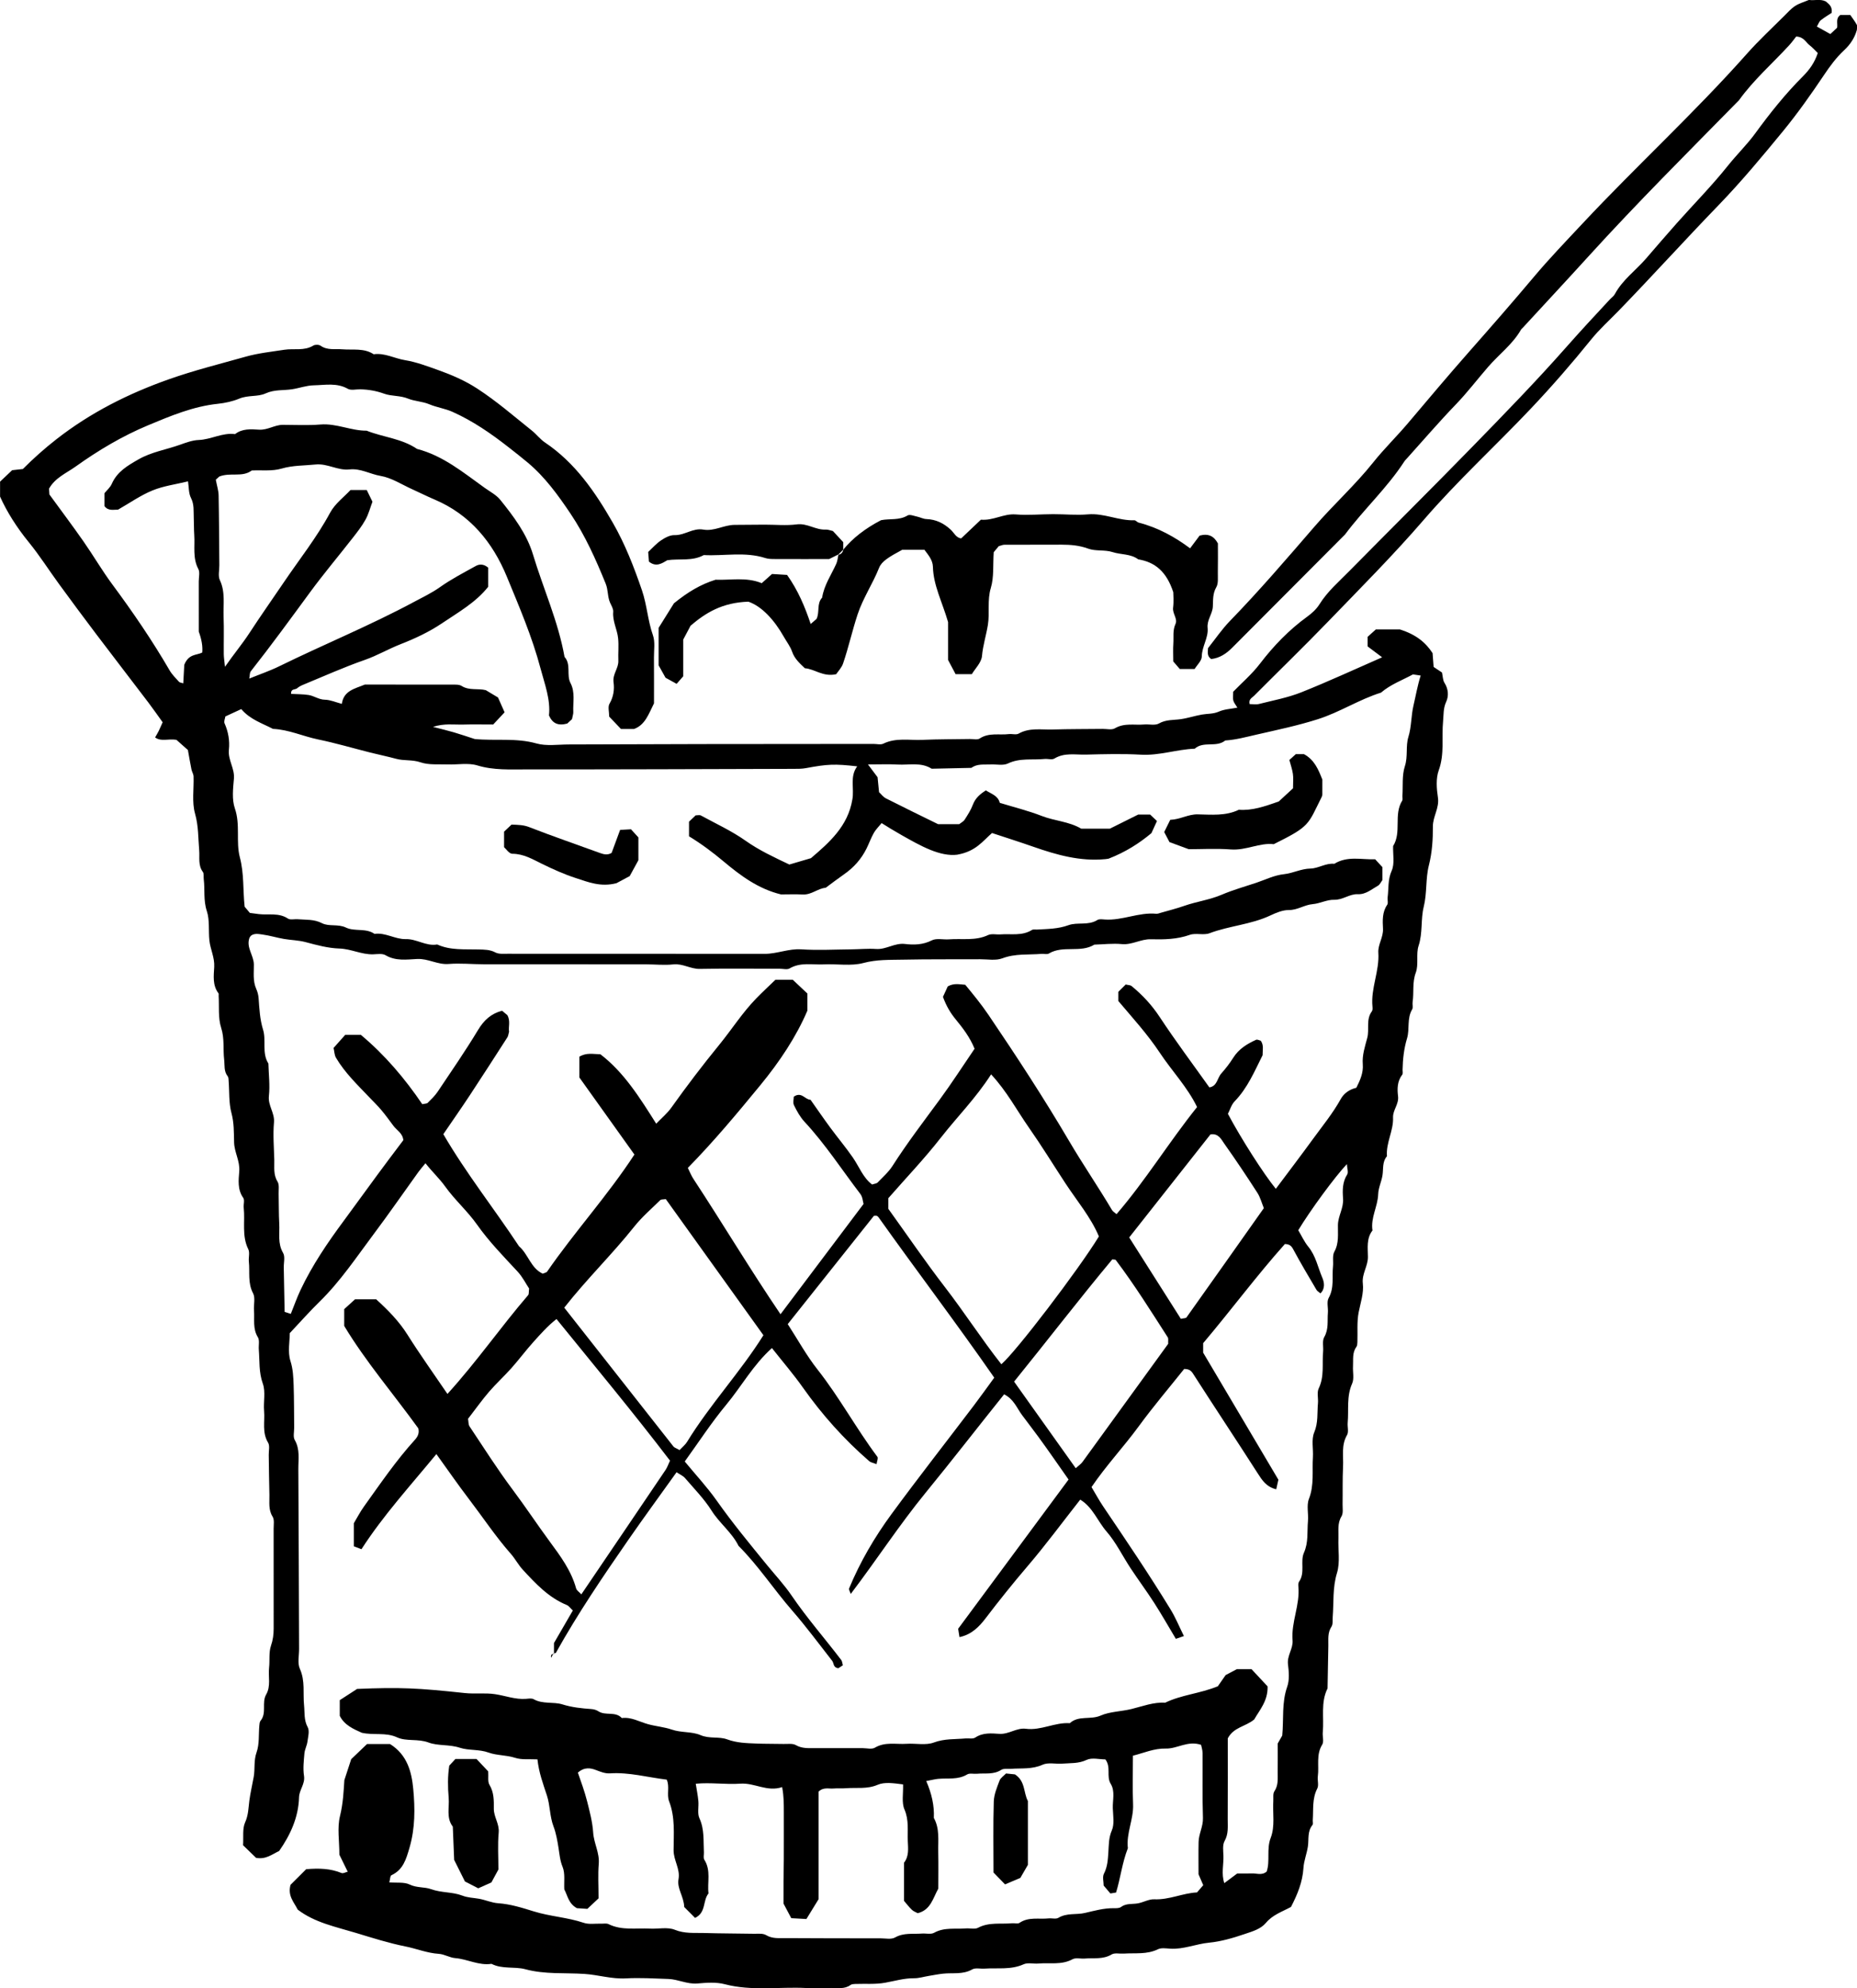 <?xml version="1.0" encoding="UTF-8"?>
<svg id="Layer_2" data-name="Layer 2" xmlns="http://www.w3.org/2000/svg" viewBox="0 0 150.658 161.292">
  <g id="Layer_1-2" data-name="Layer 1">
    <g>
      <path d="m44.943,134.185v-.901c.481-.831,1.003-1.732,1.53-2.641-.193-.18-.316-.373-.488-.444-1.477-.606-2.53-1.738-3.576-2.872-.359-.389-.609-.878-.96-1.276-1.24-1.407-2.274-2.971-3.409-4.457-.888-1.162-1.718-2.368-2.636-3.641-2.106,2.56-4.301,4.962-6.079,7.717-.243-.093-.419-.161-.617-.237v-1.873c.267-.444.511-.92.819-1.35,1.323-1.845,2.601-3.727,4.132-5.413.243-.267.373-.553.279-.931-2.017-2.795-4.283-5.431-6.012-8.309v-1.361c.244-.221.589-.536.88-.8h1.71c.975.886,1.858,1.783,2.55,2.884,1.006,1.598,2.109,3.135,3.235,4.794,2.378-2.612,4.323-5.429,6.548-8.014.073-.085.042-.26.078-.538-.267-.399-.537-.945-.934-1.373-1.142-1.23-2.319-2.433-3.288-3.806-.78-1.106-1.806-2.002-2.581-3.087-.472-.66-1.041-1.177-1.605-1.893-.232.285-.413.486-.57.704-1.207,1.677-2.383,3.377-3.622,5.031-1.403,1.873-2.702,3.83-4.388,5.481-.819.802-1.58,1.663-2.429,2.564,0,.663-.179,1.522.052,2.251.214.672.237,1.312.261,1.972.04,1.147.03,2.296.043,3.445.004.338-.101.743.047 1.0.441.766.286,1.574.291,2.366.031,4.863.041,9.726.06,14.589.002.54-.141,1.154.064,1.606.445.98.24,1.985.341,2.973.061.593-.022,1.181.295,1.763.164.302.031.784-.022,1.178-.044.323-.217.63-.245.952-.052.604-.125,1.227-.033,1.819.102.663-.386,1.126-.403,1.738-.046,1.652-.721,3.077-1.612,4.355-.603.287-1.084.702-1.873.558-.299-.29-.677-.656-1.056-1.024.045-.667-.066-1.34.168-1.857.266-.589.264-1.161.341-1.753.085-.651.241-1.293.356-1.94.116-.652-.011-1.308.23-1.983.239-.669.159-1.451.226-2.183.012-.129.022-.287.097-.378.525-.634.075-1.47.454-2.128.398-.692.158-1.453.239-2.179.067-.597-.034-1.24.155-1.789.16-.465.215-.904.216-1.37.003-2.702.003-5.404-.002-8.106-.001-.334.073-.737-.083-.987-.358-.573-.244-1.171-.26-1.765-.029-1.08-.036-2.161-.054-3.242-.006-.337.099-.748-.054-.999-.502-.826-.249-1.714-.324-2.57-.064-.739.137-1.549-.102-2.212-.335-.929-.251-1.847-.326-2.772-.027-.335.079-.743-.076-.994-.432-.697-.258-1.442-.315-2.167-.037-.471.123-1.027-.075-1.401-.446-.841-.25-1.713-.341-2.568-.036-.335.089-.729-.046-1.003-.54-1.09-.251-2.249-.371-3.37-.029-.268.09-.614-.039-.797-.478-.677-.379-1.446-.324-2.152.067-.844-.398-1.541-.418-2.347-.021-.795.002-1.582-.215-2.386-.223-.824-.16-1.724-.227-2.591-.01-.131-.003-.293-.076-.384-.325-.41-.234-.89-.288-1.352-.101-.857.039-1.71-.244-2.586-.26-.803-.15-1.725-.203-2.595-.004-.067.021-.155-.013-.199-.497-.652-.387-1.428-.347-2.142.043-.769-.314-1.424-.391-2.143-.085-.798.036-1.652-.209-2.39-.289-.873-.143-1.73-.25-2.586-.025-.198.03-.448-.072-.587-.402-.547-.246-1.165-.297-1.758-.085-.99-.052-1.969-.336-2.969-.268-.943-.085-2.011-.121-3.023-.007-.189-.131-.371-.17-.563-.104-.515-.191-1.033-.289-1.576-.34-.302-.686-.609-.93-.827-.675-.109-1.234.169-1.731-.194.101-.179.207-.347.293-.525.117-.239.219-.485.318-.706-.379-.525-.756-1.072-1.157-1.6-1.415-1.864-2.846-3.716-4.258-5.583-1.007-1.331-2-2.672-2.984-4.02-.826-1.13-1.578-2.32-2.461-3.403-.978-1.199-1.786-2.48-2.329-3.699v-1.212c.357-.339.695-.661.977-.929.356-.04.618-.069.874-.098.876-.879,1.771-1.673,2.728-2.42,2.758-2.152,5.812-3.689,9.093-4.85,2.056-.728,4.167-1.253,6.259-1.843,1.014-.286,2.079-.397,3.125-.559.784-.122,1.615.114,2.362-.343.144-.088.449-.081.587.015.552.388,1.167.241,1.76.29.858.072,1.76-.119,2.547.402.897-.125,1.688.34,2.54.479.903.147,1.782.479,2.65.788,1.12.4,2.195.856,3.219,1.523,1.576,1.026,2.979,2.248,4.436,3.412.368.294.66.693,1.047.953,2.462,1.651,4.08,4.028,5.514,6.524.987,1.718,1.71,3.576,2.356,5.462.409,1.194.471,2.455.891,3.646.193.546.081,1.204.085,1.812.009,1.283.003,2.566.003,3.72-.448.901-.73,1.755-1.62,2.078h-1.06c-.327-.344-.651-.683-.955-1.003,0-.384-.122-.792.025-1.043.328-.563.409-1.166.329-1.746-.091-.661.413-1.127.389-1.742-.024-.607.043-1.221-.018-1.822-.073-.72-.465-1.382-.398-2.145.021-.238-.146-.5-.253-.74-.219-.49-.147-1.026-.357-1.544-.802-1.973-1.663-3.906-2.854-5.681-1.01-1.504-2.076-2.975-3.467-4.14-.506-.424-1.037-.839-1.562-1.25-1.418-1.11-2.9-2.134-4.551-2.871-.598-.267-1.273-.358-1.877-.612-.564-.237-1.195-.242-1.717-.457-.654-.269-1.338-.182-1.942-.4-.649-.234-1.28-.343-1.949-.356-.338-.007-.742.104-1.001-.042-.897-.508-1.844-.301-2.768-.283-.584.012-1.161.227-1.747.318-.718.112-1.436.009-2.164.341-.634.289-1.417.12-2.136.423-.515.217-1.15.357-1.716.415-2.015.209-3.848.982-5.669,1.742-2.087.871-4.042,2.033-5.882,3.349-.748.535-1.663.905-2.16,1.795.012.179.025.379.031.472.962,1.321,1.886,2.549,2.765,3.808.8,1.146,1.505,2.36,2.336,3.482,1.667,2.25,3.243,4.554,4.65,6.976.199.343.496.632.765.931.06.067.19.07.344.121.034-.621.065-1.212.081-1.499.361-.914,1.017-.766,1.459-.998q.069-.747-.282-1.696c0-1.242.001-2.66-.001-4.078-0-.338.106-.737-.035-1.002-.475-.894-.267-1.842-.332-2.766-.033-.471-.018-.945-.04-1.418-.024-.529.046-1.049-.223-1.574-.199-.388-.17-.894-.243-1.351-.997.244-1.988.37-2.881.736-.973.399-1.854,1.022-2.796,1.559-.364-.01-.789.129-1.101-.287v-1.048c.188-.233.465-.463.594-.759.435-.991,1.28-1.476,2.164-1.983,1.056-.606,2.241-.787,3.358-1.184.496-.176,1.015-.371,1.529-.39,1.009-.037,1.921-.614,2.948-.477.583-.456,1.286-.404,1.941-.361.704.046,1.272-.393,1.945-.392,1.013.001,2.031.058,3.038-.026,1.299-.108,2.48.51,3.753.501,1.348.536,2.853.634,4.089,1.479,2.121.548,3.765,1.926,5.492,3.16.433.31.939.57,1.263.972,1.088,1.349,2.15,2.766,2.651,4.429.836,2.775,2.05,5.435,2.561,8.309.551.619.14,1.462.481,2.116.403.772.19,1.58.229,2.374.006.127-.046.258-.105.561-.088.082-.285.264-.387.358-.754.198-1.192-.013-1.481-.66.139-1.293-.348-2.541-.688-3.823-.679-2.563-1.726-4.994-2.728-7.429-1.148-2.79-2.99-5.05-5.881-6.268-.611-.258-1.203-.561-1.809-.833-.845-.38-1.665-.925-2.55-1.075-.852-.144-1.632-.629-2.526-.528-.95.107-1.786-.498-2.757-.399-.924.095-1.84.063-2.764.334-.753.221-1.603.113-2.41.151-.766.581-1.72.133-2.633.491-.079.072-.227.206-.284.257.096.51.222.888.229,1.267.037,1.891.041,3.782.058,5.674.004.405-.116.871.042,1.204.46.972.265,1.98.304,2.972.039,1.012.005,2.026.015,3.039.002.258.048.517.098,1.022.726-1.05,1.395-1.84,1.966-2.716.909-1.395,1.871-2.755,2.804-4.134,1.266-1.872,2.678-3.641,3.757-5.647.4-.744,1.153-1.299,1.656-1.844h1.318c.175.359.319.656.463.95-.181.481-.313.999-.562,1.451-.288.522-.663,1.001-1.032,1.474-1.152,1.477-2.362,2.911-3.47,4.42-1.58,2.153-3.152,4.311-4.806,6.409-.097.124-.075.342-.123.591.87-.354,1.67-.625,2.422-.994,3.636-1.782,7.39-3.318,10.961-5.234.703-.377,1.419-.715,2.082-1.185.918-.652,1.929-1.175,2.917-1.723.296-.164.642-.164,1.002.14v1.548c-1.009,1.275-2.419,2.065-3.746,2.96-1.049.707-2.189,1.24-3.361,1.698-.988.386-1.9.926-2.911,1.278-1.683.586-3.314,1.322-4.964,2.001-.183.076-.375.165-.518.296-.151.137-.521.01-.491.458.482.027.951.018,1.409.088.454.069.833.376,1.334.385.442.008.88.207,1.373.336.146-1.083,1.068-1.232,1.867-1.566,2.345,0,4.708-.003,7.071.004.264.001.579-.019.783.11.619.391,1.318.177,1.96.341.34.204.679.407.989.593.174.392.333.75.534,1.203-.348.372-.667.714-.925.989-.938,0-1.678-.017-2.418.005-.765.022-1.549-.114-2.465.188.685.177,1.196.296,1.699.444.57.168,1.132.362,1.685.541,1.672.162,3.348-.109,5.008.359.817.23,1.745.083,2.623.082,3.647-.006,7.293-.026,10.94-.032,4.592-.008,9.184-.008,13.777-.012.27-0.0.584.086.803-.021,1.027-.502,2.114-.261,3.173-.308,1.281-.056,2.565-.048,3.848-.07.27-.004.606.086.797-.04.745-.494,1.573-.263,2.36-.358.267-.032.593.078.8-.039.885-.5,1.837-.304,2.762-.333,1.35-.042,2.701-.033,4.052-.049.336-.004.742.101.995-.049.765-.452,1.58-.241,2.371-.309.403-.035.885.099,1.198-.08.574-.327,1.163-.267,1.755-.349.585-.081,1.154-.274,1.737-.376.455-.08.912-.036,1.37-.239.456-.202.994-.221,1.507-.323-.135-.226-.278-.388-.33-.575-.052-.187-.011-.4-.011-.715.688-.71,1.52-1.422,2.17-2.272,1.11-1.452,2.354-2.74,3.832-3.814.378-.274.751-.612.995-1.003.651-1.046,1.573-1.835,2.419-2.694,3.319-3.367,6.679-6.694,9.979-10.079,2.585-2.652,5.173-5.309,7.623-8.085,1.157-1.311,2.343-2.59,3.533-3.868.138-.148.322-.27.414-.442.62-1.154,1.688-1.91,2.522-2.873.833-.963,1.661-1.932,2.508-2.884,1.386-1.556,2.854-3.044,4.151-4.67.714-.894,1.538-1.691,2.207-2.608,1.187-1.628,2.438-3.197,3.862-4.622.526-.526.95-1.102,1.213-1.899-.207-.199-.426-.448-.683-.646-.295-.226-.439-.658-1.069-.691-.142.178-.337.457-.565.706-1.364,1.485-2.895,2.816-4.078,4.466-4.11,4.184-8.267,8.324-12.214,12.667-1.764,1.942-3.552,3.861-5.33,5.791-.046.05-.105.091-.138.148-.68,1.19-1.785,2.002-2.664,3.016-.878,1.013-1.688,2.08-2.622,3.05-1.352,1.402-2.622,2.883-3.926,4.33-.09.1-.19.195-.263.307-1.39,2.143-3.284,3.875-4.802,5.913-3.052,3.061-6.105,6.121-9.154,9.185-.481.483-1.021.843-1.705.919-.363-.241-.267-.591-.256-.886.601-.753,1.131-1.538,1.781-2.207,2.388-2.459,4.615-5.057,6.855-7.65,1.537-1.779,3.294-3.362,4.767-5.211.876-1.099,1.89-2.083,2.803-3.162,1.645-1.943,3.285-3.895,4.969-5.805,1.775-2.013,3.54-4.031,5.267-6.086,1.252-1.489,2.609-2.898,3.938-4.319,4.375-4.677,9.111-9.007,13.366-13.804.94-1.059,1.986-2.025,2.989-3.028.286-.286.561-.599.895-.817.327-.214.723-.323,1.122-.492.435.072.911-.104,1.367.122.247.213.548.399.474.929-.253.169-.588.365-.889.605-.13.104-.187.299-.308.505.393.219.73.406,1.092.607.2-.186.395-.367.55-.512.057-.38-.133-.744.258-1.033h.811c.166.243.367.502.524.786.057.103.009.265.009.426-.177.633-.526,1.175-1.035,1.647-.638.593-1.15,1.292-1.641,2.024-1.041,1.549-2.12,3.081-3.302,4.523-1.7,2.074-3.424,4.142-5.287,6.067-2.718,2.808-5.337,5.709-8.057,8.513-.752.776-1.564,1.504-2.24,2.342-1.559,1.933-3.188,3.805-4.893,5.606-2.872,3.033-5.954,5.856-8.692,9.028-2.462,2.852-5.131,5.529-7.751,8.242-1.97,2.04-4.009,4.014-6.01,6.025-.159.16-.449.263-.357.668.249,0,.523.053.767-.009,1.147-.29,2.328-.509,3.421-.944,2.211-.88,4.373-1.884,6.562-2.841-.416-.312-.819-.614-1.177-.883v-.777c.213-.192.458-.412.664-.599h1.963c1.306.418,2.071,1.047,2.642,1.919.03.395.059.787.085,1.121.292.194.507.337.678.451.073.325.068.625.202.837.322.505.356,1.073.139,1.541-.245.527-.2,1.043-.251,1.571-.128,1.323.129,2.659-.351,3.982-.24.662-.177,1.487-.068,2.21.129.855-.412,1.533-.409,2.349.005,1.059-.058,2.103-.328,3.168-.272,1.071-.137,2.229-.416,3.354-.251,1.012-.07,2.105-.415,3.154-.223.679.02,1.517-.227,2.18-.3.805-.139,1.596-.258,2.382-.03.199.054.447-.037.6-.441.741-.189,1.598-.413,2.341-.257.851-.346,1.689-.365,2.556-.003.135.041.311-.026.398-.41.527-.415,1.16-.342,1.739.083.662-.429,1.122-.405,1.738.043,1.078-.585,2.053-.494,3.14-.39.451-.281,1.013-.361,1.538-.079.518-.334,1.02-.35,1.534-.033,1.008-.626,1.92-.463,2.95-.502.647-.376,1.418-.37,2.142.006.753-.501,1.375-.414,2.147.091.801-.186,1.57-.338,2.352-.153.785-.072,1.615-.102,2.425-.005.13-.014.285-.085.383-.351.481-.239,1.035-.271,1.564-.029.472.107,1.006-.071,1.406-.463,1.038-.267,2.116-.36,3.174-.03.336.096.744-.053 1-.484.827-.28,1.711-.324,2.57-.051,1.011-.022,2.026-.038,3.039-.005.334.067.733-.087.987-.35.576-.227,1.176-.25,1.77-.038.945.151,1.951-.116,2.821-.368,1.199-.255,2.385-.348,3.577-.021.265.03.586-.1.782-.331.5-.243,1.034-.255,1.564-.026,1.148-.043,2.296-.063,3.444-.572,1.139-.274,2.373-.388,3.563-.032.335.107.752-.046.998-.508.82-.243,1.711-.355,2.562-.044.333.093.732-.046,1.001-.427.825-.304,1.698-.365,2.558-.01.135.044.314-.024.398-.428.524-.285,1.153-.371,1.742-.086.585-.324,1.154-.36,1.738-.071,1.161-.501,2.182-1.012,3.168-.72.389-1.482.635-2.027,1.285-.437.521-1.096.696-1.74.916-.943.322-1.917.604-2.875.697-1.067.103-2.069.555-3.154.487-.335-.021-.726-.087-1.002.049-.895.438-1.839.288-2.765.351-.336.023-.741-.081-.995.072-.695.418-1.439.263-2.163.329-.336.03-.736-.088-1.001.056-.891.485-1.842.267-2.765.349-.403.036-.864-.094-1.204.06-1.034.467-2.112.278-3.171.352-.337.024-.739-.084-1.0.065-.761.434-1.574.258-2.364.344-.394.043-.785.121-1.177.186-.391.064-.783.189-1.173.186-.81-.007-1.57.222-2.352.364-.788.143-1.615.07-2.425.099-.13.005-.287.013-.383.084-.484.357-1.035.228-1.564.242-.675.017-1.352.039-2.026.004-2.203-.113-4.421.266-6.615-.31-.699-.184-1.484-.12-2.22-.058-.829.069-1.559-.34-2.355-.367-1.147-.038-2.299-.111-3.442-.047-1.155.065-2.243-.289-3.369-.362-1.597-.105-3.198.05-4.79-.38-.878-.237-1.873.013-2.744-.438-1.03.157-1.95-.385-2.947-.465-.451-.036-.884-.318-1.334-.346-.939-.059-1.801-.42-2.707-.601-1.356-.271-2.682-.693-4.003-1.094-1.631-.495-3.351-.833-4.73-1.891-.311-.617-.833-1.121-.583-2.014.38-.379.853-.852,1.267-1.265,1.052-.091,1.976-.058,2.87.309.133.055.341-.07.501-.108-.256-.521-.49-.999-.676-1.377,0-1.123-.186-2.181.05-3.135.262-1.059.299-2.105.354-2.913.22-.673.363-1.112.556-1.702.375-.358.857-.819,1.286-1.229h1.86c1.395.866,1.756,2.254,1.886,3.636.15,1.587.16,3.193-.304,4.78-.273.934-.51,1.782-1.47,2.231-.102.048-.098.319-.167.576.61.052,1.204-.04,1.65.175.582.282,1.203.181,1.744.378.833.303,1.729.212,2.524.519.462.178.911.177,1.367.259.518.093,1.019.325,1.537.361,1.007.069,1.957.369,2.898.662,1.33.414,2.73.481,4.053.927.429.145.938.052,1.41.069.202.007.436-.045.602.037,1.082.534,2.24.305,3.367.365.674.035,1.423-.145,2.008.093.803.327,1.581.239,2.373.262,1.35.041,2.701.036,4.051.062.333.006.727-.046.985.109.512.308,1.041.239,1.569.243,2.566.017,5.132.017,7.698.018.404 0.0.884.108,1.196-.069.707-.401,1.441-.261,2.167-.317.336-.026.738.084,1-.063.825-.462,1.707-.281,2.565-.354.336-.029.734.089,1.001-.053.89-.473,1.84-.278,2.763-.366.201-.019.458.064.599-.032.737-.503,1.569-.278,2.358-.362.268-.028.597.074.799-.048.682-.412,1.445-.231,2.148-.393.779-.18,1.541-.398,2.35-.386.195.003.438.007.579-.098.421-.312.901-.214,1.358-.293.453-.078.897-.35,1.336-.331,1.232.053,2.333-.51,3.473-.557.189-.219.32-.371.507-.588-.121-.279-.249-.576-.383-.885,0-.866-.014-1.744.005-2.622.014-.663.376-1.253.353-1.949-.058-1.754-.017-3.512-.031-5.268-.002-.247-.088-.493-.12-.661-1.085-.366-1.928.325-2.857.302-.957-.024-1.793.361-2.672.579,0,1.377-.041,2.662.012,3.943.05,1.217-.565,2.342-.423,3.561-.459,1.166-.597,2.422-.957,3.596-.173.029-.3.05-.461.076-.163-.191-.336-.396-.547-.644,0-.304-.113-.696.023-.959.291-.564.321-1.146.36-1.745.039-.594.02-1.166.28-1.765.224-.516.102-1.194.081-1.799-.023-.664.2-1.374-.17-1.981-.373-.612.047-1.351-.433-1.982-.485,0-1.091-.166-1.521.039-.658.312-1.308.25-1.967.303-.538.043-1.15-.117-1.604.088-.85.385-1.71.271-2.57.334-.267.019-.591-.043-.79.086-.623.402-1.306.249-1.964.313-.268.026-.596-.066-.799.057-.75.453-1.568.282-2.359.359-.252.025-.5.09-.959.176.44,1.022.663,1.989.615,2.991.486.869.338,1.823.358,2.751.022,1.013.005,2.026.005,2.981-.441.799-.618,1.732-1.67,1.997-.141-.079-.339-.145-.475-.276-.241-.231-.444-.501-.637-.726v-3.091c.413-.527.333-1.151.307-1.747-.038-.858.106-1.707-.27-2.574-.244-.563-.088-1.301-.114-2.033-.748-.095-1.491-.213-2.058.03-.867.372-1.718.209-2.574.28-.336.028-.677-.007-1.012.022-.386.034-.81-.131-1.208.251v8.725c-.372.606-.682,1.11-.99,1.611-.481-.026-.872-.048-1.229-.068-.228-.43-.414-.781-.629-1.185,0-.56-.003-1.167.001-1.775.004-.608.02-1.216.024-1.824.005-.675.002-1.351.002-2.027 0-.608.002-1.216-.001-1.824-.003-.597.012-1.197-.137-1.998-1.222.413-2.23-.359-3.386-.278-1.199.085-2.409-.114-3.622.006.082.528.171.961.211,1.398.044.47-.094,1.007.088,1.404.414.904.313,1.834.362,2.762.011.202-.06.453.034.6.562.877.225,1.841.339,2.735-.483.59-.172,1.543-1.089,1.985-.297-.298-.622-.624-.88-.883-.033-.869-.602-1.495-.463-2.26.151-.831-.403-1.521-.4-2.346.004-1.325.139-2.672-.365-3.971-.21-.541.065-1.195-.193-1.757-1.559-.187-3.046-.61-4.594-.51-.41.027-.77-.127-1.154-.271-.409-.154-.912-.272-1.46.212.251.727.548,1.523.753,2.337.207.823.434,1.68.488,2.522.056.876.529,1.646.453,2.544-.073.866-.016,1.744-.016,2.796-.292.274-.633.594-.909.853-.423-.028-.686-.045-.848-.056-.688-.378-.755-1.029-1.023-1.525-.033-.629.079-1.294-.138-1.824-.214-.522-.248-1.027-.332-1.551-.094-.584-.195-1.18-.404-1.729-.313-.82-.271-1.706-.537-2.516-.307-.935-.653-1.853-.766-2.925-.641-.035-1.274.049-1.824-.129-.711-.229-1.476-.183-2.132-.421-.792-.287-1.613-.155-2.35-.397-.852-.28-1.767-.135-2.54-.425-.863-.323-1.784-.067-2.544-.416-.93-.428-1.866-.149-2.861-.371-.648-.297-1.405-.6-1.788-1.376v-1.27c.497-.322.992-.643,1.406-.911,3.501-.145,4.906-.076,8.743.335.803.086,1.63-.028,2.426.087.85.122,1.668.454,2.552.381.2-.017.444-.058.6.03.743.42,1.6.192,2.339.422.785.245,1.557.321,2.353.379.192.014.403.074.561.179.581.384,1.382-.018,1.902.549.767-.099,1.428.305,2.124.497.643.177,1.325.23,1.923.437.785.272,1.629.146,2.336.45.732.315,1.495.099,2.158.344.786.291,1.564.308,2.359.34.742.031,1.486.017,2.228.035.334.008.727-.058.989.092.513.294,1.036.244,1.567.246,1.283.006,2.566.003,3.85.001.337-0.0.747.113.998-.037.829-.494,1.713-.257,2.571-.315.74-.05,1.553.142,2.21-.104.863-.323,1.711-.253,2.569-.331.267-.024.599.059.792-.071.621-.416,1.308-.344,1.961-.302.77.049,1.391-.509,2.149-.411,1.226.159,2.344-.536,3.56-.454.712-.649,1.675-.254,2.502-.616.753-.33,1.67-.327,2.509-.534.896-.221,1.78-.568,2.732-.513,1.319-.641,2.806-.734,4.269-1.331.162-.232.387-.556.632-.908.318-.168.668-.352.916-.482h1.182c.443.475.898.963,1.306,1.399.035,1.195-.674,1.947-1.087,2.685-.727.595-1.66.616-2.143,1.531,0,2.105.008,4.333-.005,6.56-.003.594.075,1.185-.254,1.769-.177.314-.108.787-.094,1.185.027.725-.186,1.466.072,2.23.387-.289.705-.527,1.049-.784.393,0,.798.012,1.202-.004.385-.015.796.184,1.187-.152.289-.86-.027-1.819.324-2.728.368-.953.153-1.995.212-2.997.016-.266-.042-.592.089-.785.335-.497.262-1.03.268-1.561.009-.81.002-1.62.002-2.317.165-.289.266-.465.366-.641.13-1.322-.055-2.663.406-3.971.192-.546.134-1.213.061-1.81-.086-.71.426-1.276.372-1.942-.121-1.49.614-2.881.47-4.369-.012-.129-.011-.294.057-.391.513-.732.081-1.643.392-2.342.384-.861.252-1.712.329-2.568.054-.604-.128-1.278.08-1.809.437-1.12.25-2.254.322-3.381.043-.673-.139-1.425.105-2.005.336-.8.232-1.583.304-2.374.036-.403-.098-.871.063-1.203.467-.966.263-1.98.355-2.97.037-.401-.087-.881.093-1.192.372-.644.241-1.311.296-1.97.033-.403-.114-.888.062-1.2.466-.831.262-1.708.352-2.562.042-.4-.067-.871.109-1.19.391-.708.276-1.447.291-2.171.015-.745.474-1.375.416-2.144-.049-.654-.058-1.333.335-1.95.114-.179-.007-.507-.024-.843-.969,1.02-2.969,3.747-3.945,5.363.262.438.484.933.816,1.339.612.747.777,1.684,1.142,2.531.154.359.235.876-.158,1.252-.126-.109-.259-.178-.323-.287-.64-1.089-1.289-2.174-1.885-3.286-.148-.276-.295-.417-.675-.431-2.283,2.554-4.358,5.354-6.633,8.045v.768c2.092,3.533,4.089,6.906,6.103,10.307-.056.248-.11.49-.174.778-.808-.196-1.148-.74-1.517-1.316-1.723-2.69-3.493-5.35-5.217-8.039-.167-.261-.313-.401-.736-.406-1.198,1.503-2.5,3.032-3.683,4.65-1.217,1.664-2.64,3.171-3.833,4.931.334.557.615,1.08.946,1.57,1.861,2.754,3.724,5.507,5.459,8.343.41.671.711,1.408,1.091,2.173-.262.09-.432.149-.655.225-.591-.987-1.146-1.966-1.753-2.911-.611-.952-1.288-1.862-1.912-2.807-.658-.996-1.185-2.101-1.96-2.992-.723-.832-1.111-1.964-2.132-2.583-1.452,1.847-2.801,3.678-4.275,5.402-1.174,1.374-2.301,2.778-3.395,4.215-.524.688-1.143,1.332-2.126,1.536-.034-.212-.075-.465-.109-.676,3.011-4.069,5.981-8.082,8.958-12.106-.453-.647-.868-1.244-1.287-1.838-.385-.545-.769-1.091-1.164-1.629-.435-.592-.884-1.173-1.322-1.762-.425-.57-.667-1.294-1.456-1.683-2.124,2.65-4.211,5.346-6.368,7.983-2.15,2.629-3.994,5.474-6.075,8.209-.065-.205-.171-.354-.134-.444.894-2.16,2.073-4.169,3.449-6.044,2.171-2.957,4.434-5.846,6.651-8.769.559-.736,1.094-1.491,1.677-2.287-3.067-4.419-6.293-8.657-9.376-12.996-.038-.054-.093-.104-.151-.133-.042-.021-.102-.004-.233-.004-2.295,2.884-4.621,5.807-6.994,8.789.814,1.256,1.518,2.544,2.413,3.679,1.78,2.258,3.145,4.793,4.862,7.088.078.104-.037.353-.07.592-.247-.098-.461-.127-.598-.246-2.037-1.765-3.818-3.758-5.375-5.963-.77-1.09-1.646-2.106-2.515-3.208-1.533,1.378-2.467,3.104-3.697,4.585-1.22,1.468-2.265,3.081-3.376,4.617.901,1.093,1.821,2.08,2.592,3.173,1.272,1.802,2.672,3.499,4.063,5.204.677.829,1.415,1.617,2.015,2.499,1.243,1.825,2.698,3.481,4.031,5.233.072.095.075.243.126.423-.131.085-.276.179-.367.239-.436-.054-.35-.411-.498-.6-1.071-1.366-2.103-2.768-3.242-4.075-1.496-1.716-2.742-3.638-4.357-5.252-.539-1.094-1.539-1.83-2.186-2.857-.602-.955-1.414-1.779-2.156-2.643-.157-.183-.407-.285-.685-.472-1.335,1.868-2.633,3.639-3.884,5.442-2.079,2.998-4.127,6.017-5.907,9.208-.021.037-.127.027-.194.039l.051.055Zm32.737-64.854c-1.414.181-2.983-.709-4.551-1.598-.288-.163-.573-.332-.857-.502-.225-.135-.446-.275-.747-.462-.237.293-.476.521-.631.796-.227.403-.384.845-.589,1.261-.423.859-1.04,1.55-1.827,2.097-.494.343-.972.711-1.491,1.094-.62.041-1.145.578-1.848.543-.606-.03-1.215-.006-1.78-.006-1.839-.447-3.28-1.523-4.653-2.674-.873-.731-1.772-1.409-2.806-2.039v-1.187c.165-.157.358-.341.538-.513.162,0,.318-.047.418.007,1.225.668,2.508,1.256,3.641,2.057,1.104.78,2.296,1.33,3.543,1.925.552-.162,1.121-.329,1.751-.515,1.491-1.27,3.004-2.598,3.36-4.761.17-.879-.23-1.85.393-2.688-1.836-.211-2.4-.183-4.16.144-.326.061-.666.059-.999.059-7.225.021-14.449.049-21.674.044-1.329-.001-2.658.079-3.985-.323-.746-.226-1.609-.05-2.419-.079-.736-.027-1.52.057-2.192-.173-.669-.229-1.339-.11-1.975-.284-.7-.191-1.41-.333-2.111-.511-1.406-.356-2.8-.767-4.22-1.06-1.229-.254-2.388-.802-3.663-.856-.881-.46-1.857-.761-2.571-1.606-.427.197-.839.388-1.29.596-.026.179-.134.405-.068.554.308.69.431,1.418.354,2.145-.088.834.48,1.515.407,2.349-.07.802-.174,1.685.078,2.414.458,1.325.069,2.701.404,3.968.351,1.33.243,2.652.388,4.003.112.134.241.287.424.505.208.028.468.065.728.096.788.094,1.614-.132,2.359.361.193.128.529.032.798.055.66.057,1.312-.014,1.964.32.573.294,1.296.044,1.951.358.704.337,1.606.017,2.312.51.894-.126,1.675.447,2.542.425.884-.022,1.645.596,2.544.435,1.076.489,2.224.373,3.355.405.466.013.921.004,1.371.243.27.143.651.105.981.105,6.955.005,13.909-.001,20.864.008,1.005.001,1.936-.433,2.965-.366,1.344.088,2.699.013,4.05.001.675-.006,1.353-.076,2.024-.03.821.056,1.499-.509,2.352-.406.707.086,1.449.071,2.163-.292.382-.194.929-.048,1.399-.084,1.059-.082,2.143.138,3.171-.347.281-.132.667-.029,1.003-.055.859-.065,1.755.144,2.557-.36.1-.063.265-.024.4-.032.863-.049,1.708-.045,2.564-.356.725-.263,1.603.048,2.342-.419.149-.094.398-.054.599-.04,1.419.099,2.748-.601,4.171-.467.124.012.257-.045.383-.081.632-.182,1.272-.341,1.892-.559.996-.35,2.05-.482,3.032-.9.908-.387,1.866-.658,2.805-.97.75-.249,1.457-.615,2.268-.701.721-.076,1.374-.441,2.138-.455.642-.012,1.244-.458,1.934-.386,1.063-.659,2.212-.326,3.315-.365.228.247.409.443.59.638v1.044c-.117.154-.205.37-.363.459-.514.288-.985.718-1.624.689-.688-.031-1.225.476-1.936.454-.574-.017-1.151.304-1.736.353-.675.057-1.227.484-1.933.479-.503-.004-1.036.221-1.508.443-1.57.737-3.321.832-4.93,1.439-.481.181-1.111-.042-1.598.13-1.041.369-2.1.385-3.166.358-.815-.021-1.518.471-2.352.392-.734-.069-1.483.023-2.225.044-1.138.697-2.542.031-3.69.72-.151.091-.399.014-.6.03-1.059.088-2.125-.038-3.174.36-.536.203-1.202.073-1.81.076-2.093.012-4.187-.01-6.279.034-1.059.022-2.104-.019-3.18.268-1.012.271-2.147.06-3.225.115-.925.046-1.883-.195-2.769.328-.201.119-.53.025-.8.025-2.161-0-4.322-.03-6.481.013-.753.015-1.385-.45-2.154-.366-.733.08-1.483-.004-2.226-.005-4.389-.003-8.778.001-13.166-.005-.945-.001-1.896-.099-2.834-.024-.899.072-1.66-.45-2.557-.404-.851.043-1.74.181-2.566-.308-.257-.152-.66-.083-.995-.072-.946.031-1.794-.44-2.751-.469-.907-.028-1.834-.278-2.716-.515-.599-.161-1.184-.162-1.771-.262-.585-.1-1.157-.279-1.744-.358-.311-.042-.666-.123-.944.1-.051.075-.101.123-.121.182-.269.775.351,1.4.362,2.14.01.661-.096,1.342.193,1.987.106.236.174.503.192.761.063.861.1,1.702.364,2.557.268.868-.116,1.88.43,2.737.023.878.136,1.765.042,2.63-.086.784.48,1.369.411,2.148-.089,1.003-.001,2.024.026,3.036.016.595-.091,1.192.263,1.766.155.252.081.653.09.986.021.81.004,1.622.05,2.43.044.79-.142,1.595.31,2.365.179.305.048.794.056,1.199.024,1.206.047,2.413.069,3.585.212.068.33.106.502.162.262-.649.495-1.318.797-1.955.944-1.993,2.174-3.803,3.486-5.576,1.229-1.66,2.428-3.343,3.668-4.995.398-.53.798-1.06,1.178-1.565-.057-.571-.53-.796-.803-1.162-.318-.427-.629-.86-.971-1.267-.303-.361-.644-.691-.97-1.033-.972-1.021-1.998-1.998-2.721-3.225-.127-.215-.128-.503-.195-.794.322-.362.631-.709.947-1.063h1.265c1.937,1.615,3.575,3.545,4.984,5.626.208-.048.367-.037.442-.111.286-.284.585-.57.809-.902,1.111-1.658,2.246-3.303,3.276-5.01.478-.792,1.056-1.326,1.949-1.557.147.124.301.253.426.357.273.481.069.958.141,1.339-.059.206-.068.351-.136.457-1.008,1.567-2.015,3.135-3.041,4.691-.694,1.052-1.418,2.085-2.157,3.169,1.852,3.183,4.13,6.049,6.141,9.093.753.645.952,1.776,1.922,2.223.136-.062.299-.083.362-.174,2.232-3.234,4.896-6.149,7.077-9.49-1.533-2.146-3.037-4.252-4.466-6.253v-1.684c.57-.347,1.11-.211,1.71-.195,1.911,1.466,3.187,3.511,4.524,5.629.423-.443.891-.829,1.231-1.306,1.24-1.74,2.53-3.436,3.883-5.092,1.013-1.24,1.874-2.606,2.999-3.76.517-.53,1.061-1.033,1.561-1.518h1.405c.387.365.827.778,1.186,1.116v1.391c-.896,2.105-2.249,4.14-3.826,6.058-1.874,2.279-3.76,4.545-5.872,6.698.158.317.276.624.452.892,2.371,3.607,4.584,7.318,7.067,10.979,2.258-2.999,4.456-5.917,6.737-8.947-.059-.197-.073-.561-.253-.798-1.501-1.965-2.847-4.049-4.538-5.869-.356-.383-.62-.868-.854-1.341-.101-.205-.017-.501-.017-.692.636-.441.912.247,1.359.248.536.759,1.061,1.525,1.612,2.273.596.809,1.244,1.58,1.816,2.405.52.75.836,1.651,1.568,2.198.213-.073.367-.079.444-.159.419-.439.892-.849,1.214-1.354,1.186-1.856,2.522-3.601,3.824-5.373.982-1.335,1.879-2.733,2.832-4.129-.377-.927-.944-1.666-1.526-2.376-.432-.525-.765-1.082-1.039-1.831.122-.265.28-.611.389-.849.512-.282.914-.167,1.42-.133.623.756,1.291,1.567,1.886,2.445,2.275,3.358,4.492,6.749,6.55,10.248,1.111,1.889,2.355,3.703,3.475,5.591.064.108.194.176.362.323,2.358-2.736,4.241-5.827,6.534-8.687-.779-1.613-2.034-2.914-3.018-4.397-1.003-1.513-2.222-2.846-3.37-4.205v-.744c.18-.178.408-.405.6-.596.221.054.378.047.469.122.886.725,1.647,1.543,2.288,2.517,1.28,1.944,2.679,3.81,4.029,5.708.641-.097.636-.756.965-1.125.353-.397.685-.822.967-1.272.451-.718,1.123-1.133,1.862-1.465.094-.042.247.047.373.076.266.359.144.769.152,1.173-.654,1.301-1.218,2.66-2.267,3.741-.263.271-.376.687-.548,1.016,1.05,1.982,2.905,4.887,3.888,6.084,1.003-1.342,2.013-2.667,2.993-4.014.783-1.076,1.63-2.105,2.279-3.278.26-.47.724-.779,1.259-.904.307-.612.579-1.209.523-1.908-.06-.743.178-1.436.365-2.146.184-.697-.122-1.487.373-2.148.069-.092.06-.261.047-.391-.143-1.488.578-2.877.476-4.369-.044-.652.414-1.241.379-1.938-.033-.657-.073-1.341.343-1.946.096-.14.007-.398.033-.598.094-.719.001-1.431.328-2.161.256-.57.094-1.328.117-2.002.708-1.131.026-2.541.733-3.678.062-.099.014-.265.023-.4.051-.802-.046-1.654.196-2.394.263-.805.055-1.623.285-2.373.26-.847.219-1.72.413-2.547.189-.804.327-1.624.586-2.441-.223-.033-.418-.062-.627-.093-.873.475-1.821.816-2.589,1.478-1.774.554-3.345,1.59-5.118,2.154-1.638.521-3.315.872-4.987,1.254-.84.192-1.669.419-2.533.474-.725.597-1.764.024-2.477.667-1.466.057-2.872.57-4.367.485-1.481-.084-2.971-.044-4.455-.006-.858.022-1.747-.179-2.566.32-.199.121-.531.006-.799.034-.989.101-1.999-.1-2.969.367-.39.188-.931.055-1.403.079-.531.028-1.086-.076-1.56.276-1.074.023-2.148.047-3.222.07-.865-.549-1.835-.286-2.76-.339-.735-.042-1.474-.009-2.409-.009.324.432.536.714.779,1.037.035.354.074.751.12,1.213.16.148.328.385.557.502,1.363.693,2.739,1.359,4.23,2.092h1.715c.141-.112.341-.207.443-.364.251-.39.507-.789.669-1.22.205-.543.598-.868,1.053-1.154.437.281.987.425,1.127,1.009,1.149.352,2.306.637,3.408,1.065,1.05.408,2.211.446,3.198,1.029h2.329c.672-.335,1.445-.72,2.299-1.145h.963c.171.162.365.346.556.527-.148.323-.283.617-.449.981-.977.818-2.093,1.535-3.473,2.071.007-.001-.124.025-.256.038-2.039.201-3.949-.339-5.841-1-1.119-.391-2.25-.749-3.363-1.118-.758.655-1.305,1.485-2.798,1.752Zm-1.351,22.957c-1.317,1.689-2.804,3.246-4.262,4.912v.855c1.562,2.171,3.021,4.314,4.601,6.363,1.575,2.043,2.973,4.217,4.57,6.248,1.166-.978,6.262-7.664,7.916-10.367-.654-1.558-1.778-2.88-2.719-4.314-.984-1.498-1.92-3.029-2.948-4.496-.988-1.41-1.794-2.955-3.079-4.338-1.245,1.941-2.766,3.456-4.077,5.137Zm-38.234,23.421c1.146,1.717,2.251,3.466,3.487,5.117,1.04,1.388,1.995,2.834,3.022,4.229.868,1.179,1.738,2.349,2.136,3.794.048.173.258.3.424.483,2.287-3.375,4.563-6.729,6.83-10.089.143-.211.225-.464.363-.758-2.976-3.9-6.089-7.64-9.209-11.487-.715.559-1.283,1.208-1.856,1.842-.627.694-1.185,1.449-1.807,2.147-.583.655-1.236,1.248-1.808,1.912-.566.657-1.069,1.368-1.706,2.193.043.234.023.466.123.616Zm17.641,1.262c1.871-3.051,4.339-5.682,6.2-8.659-2.695-3.757-5.319-7.414-7.921-11.042-.206.035-.375.011-.45.085-.72.707-1.494,1.374-2.119,2.16-1.788,2.246-3.854,4.249-5.668,6.561,2.94,3.741,5.897,7.506,8.861,11.266.074.093.219.13.496.287.247-.266.465-.436.601-.657Zm32.083,1.625c2.342-3.219,4.678-6.444,6.956-9.587-.013-.262.028-.426-.034-.524-1.364-2.123-2.701-4.264-4.224-6.28-.027-.036-.12-.021-.278-.044-2.689,3.225-5.277,6.596-7.966,9.915,1.642,2.307,3.295,4.628,5.001,7.024.253-.23.43-.345.545-.504Zm3.794-18.214c1.377,2.17,2.793,4.4,4.19,6.601.222-.053.403-.04.458-.117,2.082-2.926,4.153-5.86,6.274-8.863-.171-.416-.285-.872-.526-1.246-.866-1.344-1.755-2.675-2.68-3.979-.249-.351-.468-.862-1.124-.756-2.17,2.752-4.362,5.531-6.593,8.359Z" stroke-width="0"/>
      <path d="m68.025,44.972c-.058.256-.074.531-.18.765-.408.903-.989,1.732-1.145,2.741-.456.49-.185,1.175-.454,1.728-.148.128-.299.259-.475.411-.468-1.395-1.021-2.721-1.916-3.981-.382-.023-.776-.047-1.221-.074-.282.252-.578.516-.835.744-1.255-.515-2.536-.23-3.743-.28-1.204.376-2.228.98-3.38,1.914-.304.488-.761,1.22-1.243,1.992v3.036c.177.318.37.664.562,1.009.29.16.578.319.898.496.17-.195.346-.396.536-.613v-2.976c.218-.411.404-.763.598-1.129,1.221-1.04,2.554-1.876,4.688-1.948,1.079.37,2.098,1.468,2.873,2.842.229.406.529.787.678,1.22.188.544.568.899,1.034,1.339.766.044,1.475.726,2.539.481.152-.23.442-.522.561-.872.445-1.305.74-2.655,1.175-3.97.444-1.342,1.233-2.495,1.746-3.789.205-.517.78-.871,1.875-1.46h1.803c.319.427.675.833.689,1.385.037,1.496.737,2.796,1.23,4.479v3.075c.217.409.404.76.61,1.149h1.317c.269-.452.776-.939.823-1.467.077-.872.344-1.687.48-2.534.158-.988-.066-1.982.238-2.993.263-.875.165-1.858.234-2.897.105-.126.274-.329.406-.488.194-.053.32-.116.447-.117,1.552-.008,3.104-.01,4.655-.008.735.001,1.441.059,2.16.323.607.223,1.346.075,1.966.277.691.225,1.472.128,2.089.591,1.378.226,2.298,1.001,2.845,2.665,0,.185.051.73-.015,1.26-.06.48.386.898.196,1.312-.244.531-.139,1.058-.176,1.585-.033.47-.007.944-.007,1.459.155.179.329.38.529.613h1.205c.202-.331.576-.667.58-1.007.01-.824.553-1.529.473-2.326-.065-.654.396-1.124.425-1.733.025-.524-.02-1.049.278-1.563.182-.314.119-.781.127-1.18.016-.808.005-1.616.005-2.377-.316-.581-.745-.826-1.483-.635-.211.283-.484.647-.773,1.033-1.23-.92-2.61-1.684-4.172-2.086-.126-.032-.236-.192-.35-.188-1.279.042-2.462-.594-3.762-.481-.936.081-1.887-.017-2.832-.015-1.012.002-2.03.102-3.034.021-.974-.079-1.802.513-2.822.426-.509.483-1.044.991-1.598,1.517-.415-.043-.574-.45-.849-.704-.56-.519-1.193-.836-1.973-.863-.255-.009-.503-.147-.759-.201-.257-.054-.594-.197-.769-.091-.682.414-1.441.239-2.153.384q-1.927.998-3.067,2.391l.011-.011c-.054.233-.177.397-.431.428l.034-.033Z" stroke-width="0"/>
      <path d="m68.412,44.589v-.61c-.287-.309-.56-.602-.84-.903-.202-.043-.397-.128-.587-.118-.812.044-1.489-.532-2.342-.421-.861.112-1.747.02-2.622.023-.808.003-1.616.015-2.423.018-.868.003-1.657.539-2.546.381-.833-.148-1.51.475-2.336.45-.363-.011-.771.213-1.092.429-.383.257-.694.62-1.037.938.023.303.043.562.06.783.586.466,1.042.149,1.493-.115.993-.143,2.028.097,2.958-.417,1.663.086,3.347-.289,4.992.241.246.079.525.079.788.08,1.481.007,2.962.003,4.386.003.286-.142.524-.261.762-.379l-.034.033c.144-.143.288-.285.431-.428l-.011.011Z" stroke-width="0"/>
      <path d="m39.608,143.693c-.362-.384-.637-.676-.947-1.004h-1.716c-.112.121-.293.317-.496.537-.135.872-.122,1.746-.048,2.608.068.784-.215,1.628.335,2.344.036.871.071,1.743.11,2.696.262.524.558,1.115.874,1.748.317.164.668.344,1.079.556.321-.144.678-.304,1.068-.478.178-.327.367-.675.569-1.047,0-.985-.067-1.999.023-2.999.064-.711-.4-1.257-.395-1.933.005-.661.02-1.32-.355-1.941-.155-.256-.07-.657-.101-1.088Z" stroke-width="0"/>
      <path d="m80.603,151.897c.284.293.609.626.935.962.499-.211.859-.364,1.243-.526.188-.325.386-.668.611-1.057v-5.18c-.366-.679-.191-1.605-1.051-2.16-.163-.017-.423-.044-.721-.074-.178.188-.441.349-.527.578-.207.548-.45,1.125-.468,1.696-.058,1.873-.022,3.75-.022,5.762Z" stroke-width="0"/>
      <path d="m44.943,134.185c-.059.002-.144-.019-.173.012-.06.065-.09.157-.049.28.057-.116.114-.231.171-.346l.051.055Z" stroke-width="0"/>
      <path d="m94.941,66.504c-.208.423-.352.715-.489.991.129.245.252.482.427.815.394.145.879.324,1.565.577,1.004,0,2.218-.071,3.42.02,1.229.092,2.333-.562,3.472-.428,2.973-1.473,2.754-1.556,3.892-3.831.019-.062.052-.125.053-.187.005-.403.002-.806.002-1.219-.316-.801-.637-1.608-1.496-2.068h-.656c-.144.13-.338.305-.525.474.106.401.235.761.288,1.131.047.327.01.667.01,1.166-.381.352-.823.76-1.158,1.069-1.154.407-2.154.755-3.24.673-1.069.518-2.222.393-3.344.373-.765-.014-1.401.411-2.22.444Z" stroke-width="0"/>
      <path d="m41.499,66.893c-.255.24-.4.378-.604.57v1.261c.164.14.413.531.664.532.92.003,1.645.443,2.421.823.888.434,1.798.845,2.736,1.149,1.003.325,2.014.749,3.298.415.236-.126.643-.345,1.075-.577.219-.401.442-.807.704-1.286v-1.848c-.163-.179-.382-.42-.601-.662-.304.017-.563.032-.882.05-.233.631-.458,1.241-.688,1.863-.299.188-.607.136-.934.016-1.917-.7-3.848-1.36-5.748-2.102-.468-.183-.903-.188-1.44-.206Z" stroke-width="0"/>
    </g>
  </g>
</svg>